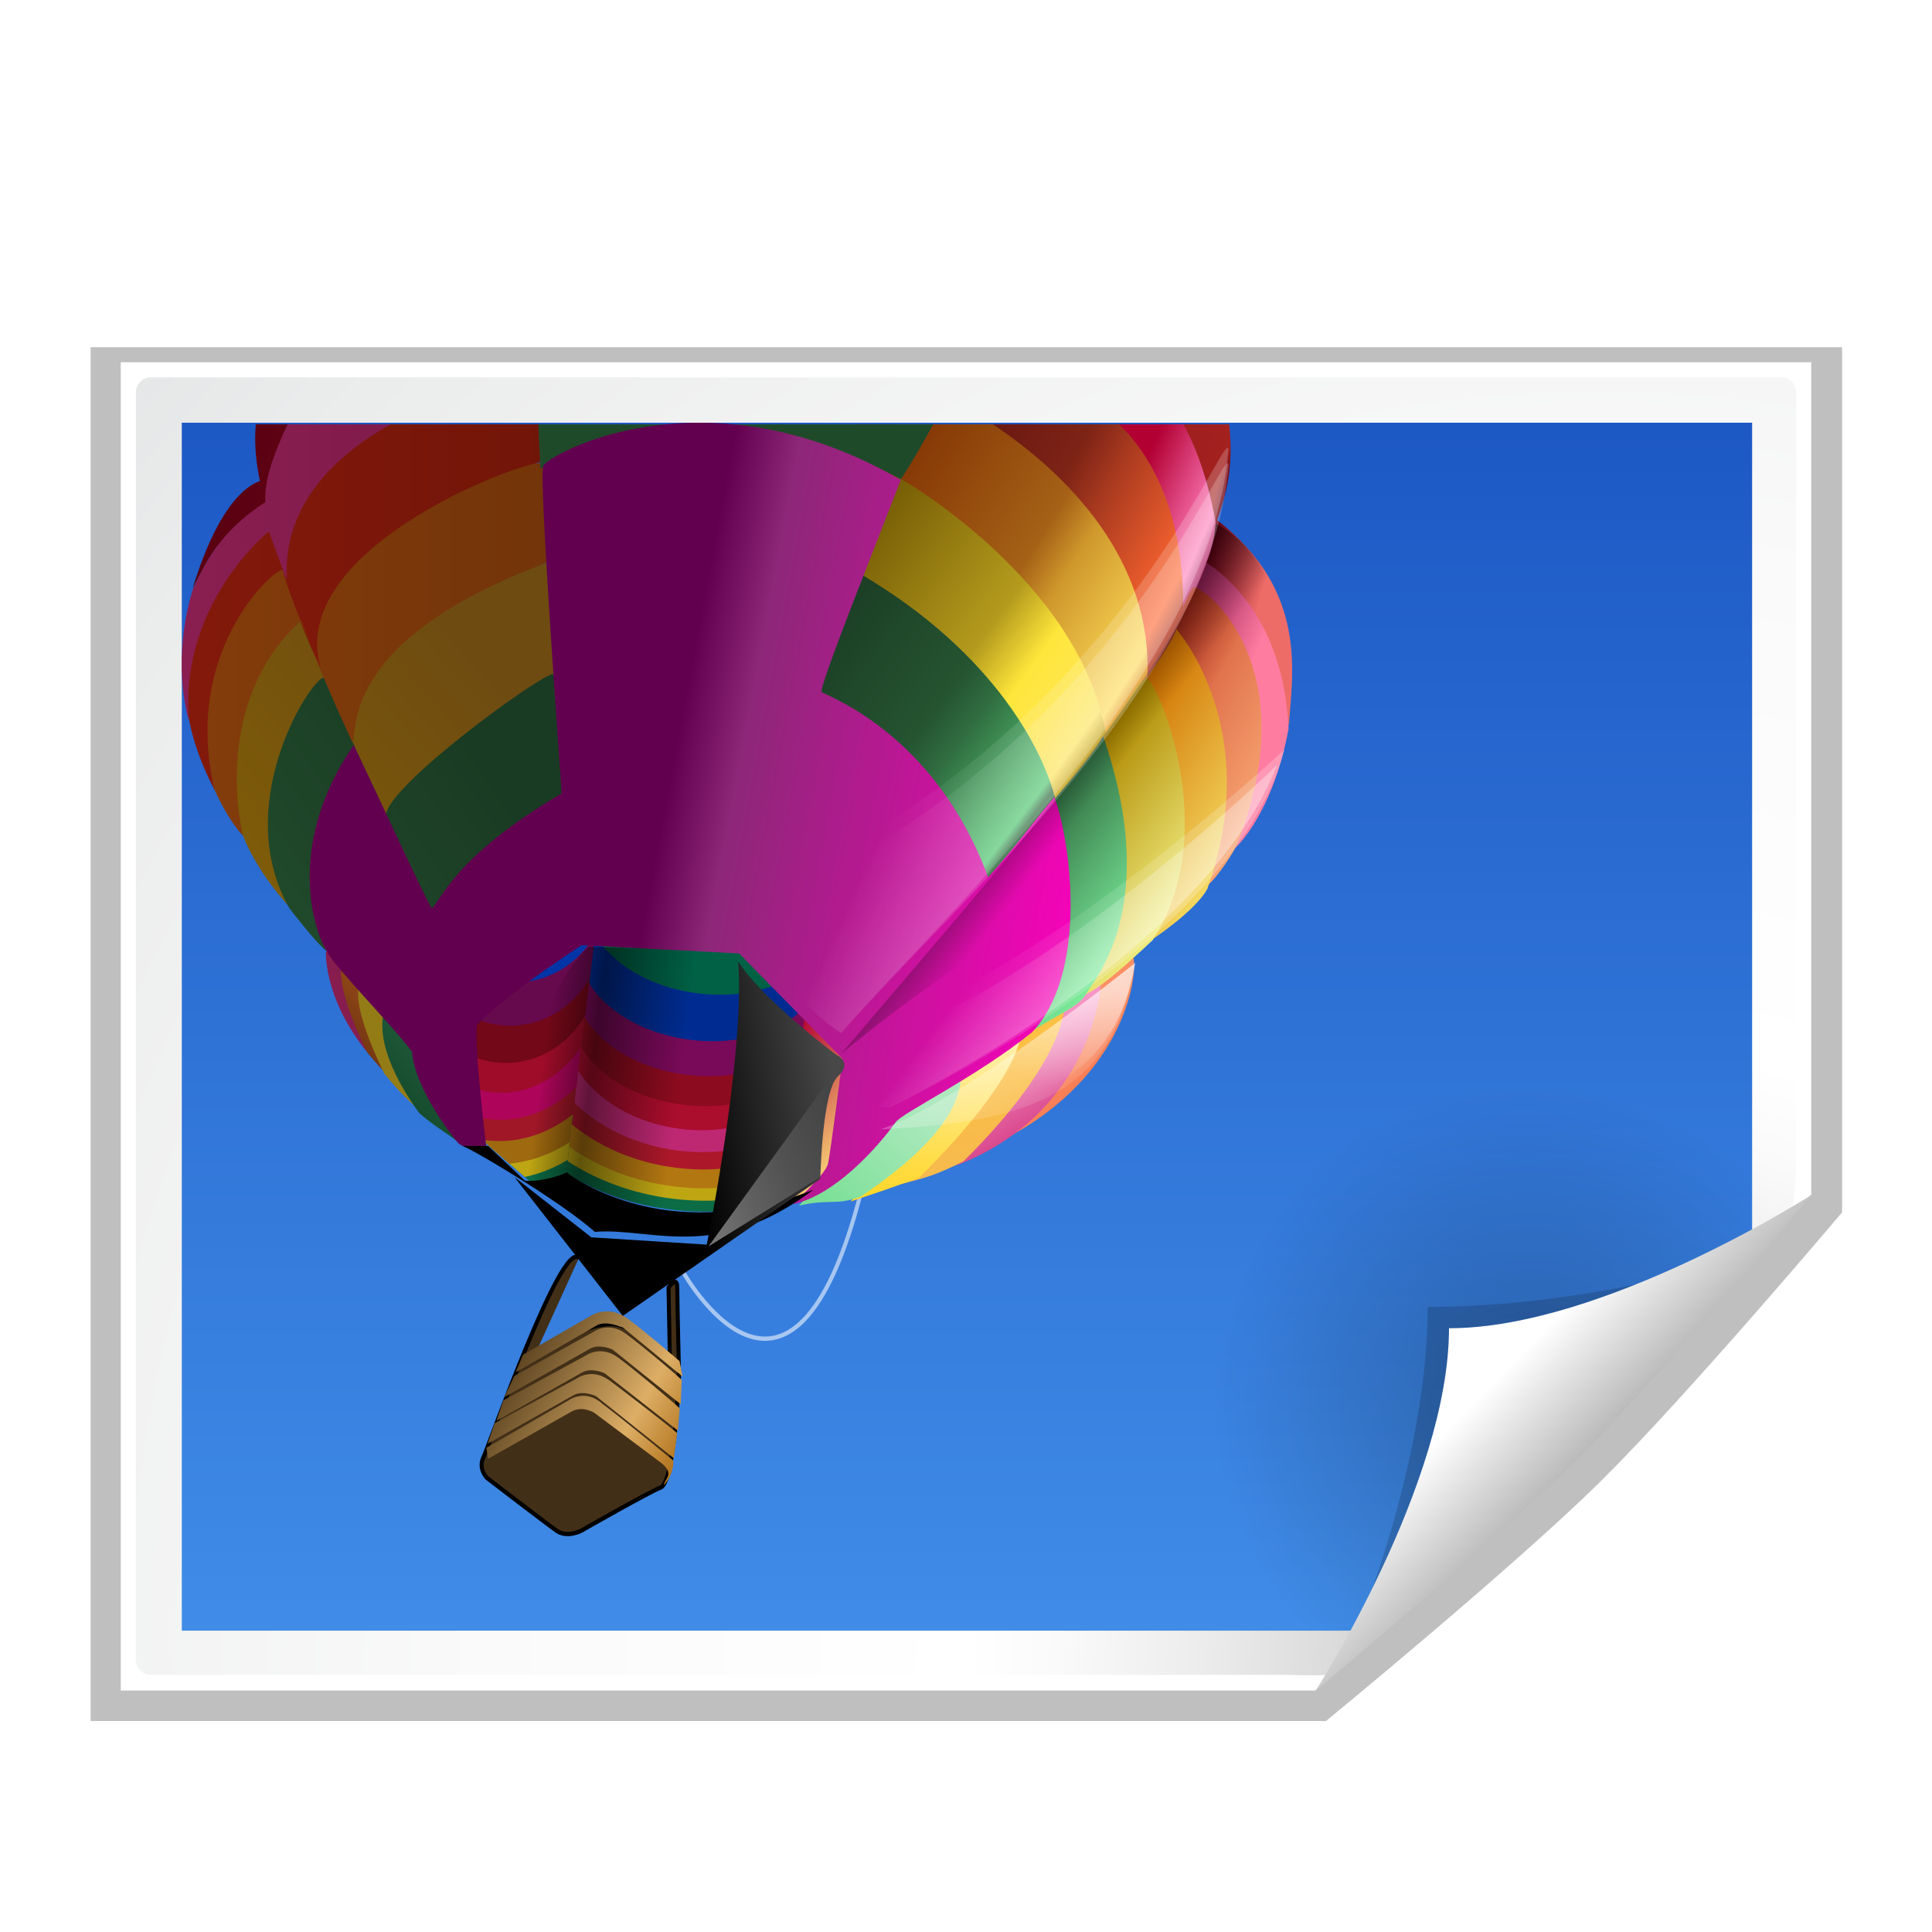 <?xml version="1.0" encoding="UTF-8" standalone="no"?>
<!-- Created with Inkscape (http://www.inkscape.org/) --><svg height="128" id="svg2606" inkscape:export-filename="/home/pinheiro/artwork/Oxygen/David/imagesharperflaped.png" inkscape:export-xdpi="90" inkscape:export-ydpi="90" inkscape:output_extension="org.inkscape.output.svgz.inkscape" inkscape:version="0.46" sodipodi:docbase="/home/pinheiro/pics/oxygen/scalable/mimetypes" sodipodi:docname="image-bmp.svgz" sodipodi:version="0.32" version="1.0" width="128" xmlns="http://www.w3.org/2000/svg" xmlns:cc="http://creativecommons.org/ns#" xmlns:dc="http://purl.org/dc/elements/1.1/" xmlns:inkscape="http://www.inkscape.org/namespaces/inkscape" xmlns:rdf="http://www.w3.org/1999/02/22-rdf-syntax-ns#" xmlns:sodipodi="http://sodipodi.sourceforge.net/DTD/sodipodi-0.dtd" xmlns:svg="http://www.w3.org/2000/svg" xmlns:xlink="http://www.w3.org/1999/xlink">
  <defs id="defs2608">
    <linearGradient gradientTransform="matrix(0.812,0,0,0.273,55.779,-173.643)" gradientUnits="userSpaceOnUse" id="linearGradient6204" inkscape:collect="always" x1="105.414" x2="274.533" xlink:href="#linearGradient4273" y1="673.699" y2="691.371"/>
    <linearGradient id="linearGradient31860" inkscape:collect="always">
      <stop id="stop31862" offset="0" style="stop-color:#000000;stop-opacity:1;"/>
      <stop id="stop31864" offset="1" style="stop-color:#000000;stop-opacity:0;"/>
    </linearGradient>
    <linearGradient id="linearGradient2797">
      <stop id="stop2799" offset="0" style="stop-color:#000000;stop-opacity:1;"/>
      <stop id="stop2801" offset="1" style="stop-color:#484848;stop-opacity:1;"/>
    </linearGradient>
    <linearGradient id="linearGradient4526">
      <stop id="stop4528" offset="0" style="stop-color:#ffffff;stop-opacity:0.699;"/>
      <stop id="stop4530" offset="1" style="stop-color:#ffffff;stop-opacity:0;"/>
    </linearGradient>
    <linearGradient id="linearGradient4255" inkscape:collect="always">
      <stop id="stop4257" offset="0" style="stop-color:#000000;stop-opacity:1;"/>
      <stop id="stop4259" offset="1" style="stop-color:#000000;stop-opacity:0;"/>
    </linearGradient>
    <linearGradient id="linearGradient4516">
      <stop id="stop4518" offset="0" style="stop-color:#62004f;stop-opacity:1;"/>
      <stop id="stop7294" offset="0.146" style="stop-color:#8d2778;stop-opacity:1;"/>
      <stop id="stop4520" offset="1" style="stop-color:#ff00bf;stop-opacity:1;"/>
    </linearGradient>
    <linearGradient id="linearGradient2373">
      <stop id="stop2375" offset="0" style="stop-color:#083e20;stop-opacity:1;"/>
      <stop id="stop2377" offset="1" style="stop-color:#245e3e;stop-opacity:1;"/>
    </linearGradient>
    <linearGradient id="linearGradient2367">
      <stop id="stop2369" offset="0" style="stop-color:#957d16;stop-opacity:1;"/>
      <stop id="stop2371" offset="1" style="stop-color:#927b16;stop-opacity:1;"/>
    </linearGradient>
    <linearGradient id="linearGradient2330">
      <stop id="stop2332" offset="0" style="stop-color:#54250d;stop-opacity:1;"/>
      <stop id="stop2344" offset="1" style="stop-color:#9f4f19;stop-opacity:1;"/>
    </linearGradient>
    <linearGradient id="linearGradient2307">
      <stop id="stop2309" offset="0" style="stop-color:#8a1e51;stop-opacity:1;"/>
      <stop id="stop2311" offset="1" style="stop-color:#7e1b4a;stop-opacity:1;"/>
    </linearGradient>
    <linearGradient id="linearGradient4498">
      <stop id="stop4500" offset="0" style="stop-color:#1a3b23;stop-opacity:1;"/>
      <stop id="stop4510" offset="0.34" style="stop-color:#255431;stop-opacity:1;"/>
      <stop id="stop4508" offset="0.42" style="stop-color:#306d40;stop-opacity:1;"/>
      <stop id="stop4506" offset="0.62" style="stop-color:#58c977;stop-opacity:1;"/>
      <stop id="stop4504" offset="0.64" style="stop-color:#2f6a3f;stop-opacity:1;"/>
      <stop id="stop4502" offset="1" style="stop-color:#86ffa7;stop-opacity:1;"/>
    </linearGradient>
    <linearGradient id="linearGradient4472">
      <stop id="stop4474" offset="0" style="stop-color:#6a5000;stop-opacity:1;"/>
      <stop id="stop4486" offset="0.365" style="stop-color:#b49b1d;stop-opacity:1;"/>
      <stop id="stop4484" offset="0.47" style="stop-color:#ffe63b;stop-opacity:1;"/>
      <stop id="stop4480" offset="0.62" style="stop-color:#fde55f;stop-opacity:1;"/>
      <stop id="stop4482" offset="0.66" style="stop-color:#af8800;stop-opacity:1;"/>
      <stop id="stop4476" offset="1" style="stop-color:#fcff96;stop-opacity:1;"/>
    </linearGradient>
    <linearGradient id="linearGradient4440">
      <stop id="stop4442" offset="0" style="stop-color:#7c2b00;stop-opacity:1;"/>
      <stop id="stop4458" offset="0.353" style="stop-color:#a56116;stop-opacity:1;"/>
      <stop id="stop4456" offset="0.425" style="stop-color:#cf982c;stop-opacity:1;"/>
      <stop id="stop4452" offset="0.61" style="stop-color:#ffdb59;stop-opacity:1;"/>
      <stop id="stop4448" offset="0.64" style="stop-color:#d07100;stop-opacity:1;"/>
      <stop id="stop4444" offset="1" style="stop-color:#fff77c;stop-opacity:1;"/>
    </linearGradient>
    <linearGradient id="linearGradient4402">
      <stop id="stop4404" offset="0" style="stop-color:#540d0d;stop-opacity:1;"/>
      <stop id="stop4462" offset="0.35" style="stop-color:#7e2316;stop-opacity:1;"/>
      <stop id="stop4460" offset="0.43" style="stop-color:#a93a1f;stop-opacity:1;"/>
      <stop id="stop4410" offset="0.62" style="stop-color:#ff6731;stop-opacity:1;"/>
      <stop id="stop4412" offset="0.66" style="stop-color:#9f2819;stop-opacity:1;"/>
      <stop id="stop4436" offset="0.77" style="stop-color:#e1734d;stop-opacity:1;"/>
      <stop id="stop4406" offset="1" style="stop-color:#ffb47c;stop-opacity:1;"/>
    </linearGradient>
    <linearGradient id="linearGradient4352">
      <stop id="stop4354" offset="0" style="stop-color:#833c0b;stop-opacity:1;"/>
      <stop id="stop4356" offset="1" style="stop-color:#723409;stop-opacity:1;"/>
    </linearGradient>
    <linearGradient id="linearGradient4392">
      <stop id="stop4394" offset="0" style="stop-color:#214b2c;stop-opacity:1;"/>
      <stop id="stop4396" offset="1" style="stop-color:#1a3b23;stop-opacity:1;"/>
    </linearGradient>
    <linearGradient id="linearGradient4360">
      <stop id="stop4362" offset="0" style="stop-color:#83190b;stop-opacity:1;"/>
      <stop id="stop4364" offset="1" style="stop-color:#721509;stop-opacity:1;"/>
    </linearGradient>
    <linearGradient id="linearGradient4382">
      <stop id="stop4384" offset="0" style="stop-color:#7e5c08;stop-opacity:1;"/>
      <stop id="stop4386" offset="1" style="stop-color:#6e4b11;stop-opacity:1;"/>
    </linearGradient>
    <linearGradient id="linearGradient4321">
      <stop id="stop4323" offset="0" style="stop-color:#b20033;stop-opacity:1;"/>
      <stop id="stop4337" offset="0.46" style="stop-color:#ff7cba;stop-opacity:1;"/>
      <stop id="stop4339" offset="0.55" style="stop-color:#9c225b;stop-opacity:1;"/>
      <stop id="stop4325" offset="1" style="stop-color:#ff7ca1;stop-opacity:1;"/>
    </linearGradient>
    <linearGradient id="linearGradient4368">
      <stop id="stop4370" offset="0" style="stop-color:#8a1e51;stop-opacity:1;"/>
      <stop id="stop4372" offset="1" style="stop-color:#7e1b4a;stop-opacity:1;"/>
    </linearGradient>
    <linearGradient id="linearGradient4273">
      <stop id="stop4275" offset="0" style="stop-color:#590012;stop-opacity:1;"/>
      <stop id="stop4466" offset="0.93" style="stop-color:#a3211f;stop-opacity:1;"/>
      <stop id="stop4468" offset="0.94" style="stop-color:#650014;stop-opacity:1;"/>
      <stop id="stop4277" offset="1" style="stop-color:#ee6c68;stop-opacity:1;"/>
    </linearGradient>
    <linearGradient id="linearGradient2441">
      <stop id="stop2443" offset="0" style="stop-color:#b0e9c0;stop-opacity:1;"/>
      <stop id="stop2445" offset="1" style="stop-color:#75df92;stop-opacity:1;"/>
    </linearGradient>
    <linearGradient id="linearGradient2447">
      <stop id="stop2449" offset="0" style="stop-color:#ffd625;stop-opacity:1;"/>
      <stop id="stop2451" offset="1" style="stop-color:#fff0ab;stop-opacity:1;"/>
    </linearGradient>
    <linearGradient id="linearGradient2453">
      <stop id="stop2455" offset="0" style="stop-color:#f6b94e;stop-opacity:1;"/>
      <stop id="stop2457" offset="1" style="stop-color:#ffc340;stop-opacity:1;"/>
    </linearGradient>
    <linearGradient id="linearGradient2463">
      <stop id="stop2465" offset="0" style="stop-color:#fda5cf;stop-opacity:1;"/>
      <stop id="stop2467" offset="1" style="stop-color:#ce2c79;stop-opacity:1;"/>
    </linearGradient>
    <linearGradient id="linearGradient2469">
      <stop id="stop2471" offset="0" style="stop-color:#f6754e;stop-opacity:1;"/>
      <stop id="stop2473" offset="1" style="stop-color:#ffa879;stop-opacity:1;"/>
    </linearGradient>
    <linearGradient id="linearGradient2785">
      <stop id="stop2787" offset="0" style="stop-color:#000000;stop-opacity:0;"/>
      <stop id="stop2793" offset="0.36" style="stop-color:#000000;stop-opacity:0.498;"/>
      <stop id="stop2789" offset="1" style="stop-color:#000000;stop-opacity:0;"/>
    </linearGradient>
    <linearGradient id="linearGradient2713">
      <stop id="stop2715" offset="0" style="stop-color:#b20033;stop-opacity:1;"/>
      <stop id="stop2721" offset="1" style="stop-color:#ffe77c;stop-opacity:1;"/>
    </linearGradient>
    <linearGradient id="linearGradient2823">
      <stop id="stop2825" offset="0" style="stop-color:#4d3719;stop-opacity:1;"/>
      <stop id="stop2866" offset="0.7" style="stop-color:#ddae66;stop-opacity:1;"/>
      <stop id="stop2827" offset="1" style="stop-color:#b2731c;stop-opacity:1;"/>
    </linearGradient>
    <linearGradient id="linearGradient3185">
      <stop id="stop3187" offset="0" style="stop-color:#50a3f7;stop-opacity:1;"/>
      <stop id="stop3189" offset="1" style="stop-color:#002ea8;stop-opacity:1;"/>
    </linearGradient>
    <linearGradient id="linearGradient10207">
      <stop id="stop10209" offset="0" style="stop-color:#a2a2a2;stop-opacity:1;"/>
      <stop id="stop10211" offset="1" style="stop-color:#ffffff;stop-opacity:1;"/>
    </linearGradient>
    <radialGradient cx="102" cy="112.305" gradientUnits="userSpaceOnUse" id="XMLID_8_" r="139.559">
      <stop id="stop41" offset="0" style="stop-color:#b7b8b9;stop-opacity:1;"/>
      <stop id="stop47" offset="0.189" style="stop-color:#ECECEC"/>
      <stop id="stop49" offset="0.257" style="stop-color:#FAFAFA"/>
      <stop id="stop51" offset="0.301" style="stop-color:#FFFFFF"/>
      <stop id="stop53" offset="0.531" style="stop-color:#FAFAFA"/>
      <stop id="stop55" offset="0.845" style="stop-color:#EBECEC"/>
      <stop id="stop57" offset="1" style="stop-color:#E1E2E3"/>
    </radialGradient>
    <filter height="1.384" id="filter6697" inkscape:collect="always" width="1.384" x="-0.192" y="-0.192">
      <feGaussianBlur id="feGaussianBlur6699" inkscape:collect="always" stdDeviation="1.945"/>
    </filter>
    <clipPath clipPathUnits="userSpaceOnUse" id="clipPath7084">
      <path d="M 72,88 L 40,120 L 32,120 L 32,80 L 72,80 L 72,88 z" id="path7086" style="fill:#000000;fill-opacity:1;fill-rule:evenodd;stroke:none;stroke-width:1px;stroke-linecap:butt;stroke-linejoin:miter;stroke-opacity:1"/>
    </clipPath>
    <radialGradient cx="114" cy="95.029" fx="114" fy="95.029" gradientTransform="matrix(1,0,0,1,-8,16.003)" gradientUnits="userSpaceOnUse" id="radialGradient9437" inkscape:collect="always" r="139.559" xlink:href="#XMLID_8_"/>
    <linearGradient gradientUnits="userSpaceOnUse" id="linearGradient10213" inkscape:collect="always" x1="98.617" x2="91.229" xlink:href="#linearGradient10207" y1="106.414" y2="99.255"/>
    <filter id="filter2770" inkscape:collect="always">
      <feGaussianBlur id="feGaussianBlur2772" inkscape:collect="always" stdDeviation="2.079"/>
    </filter>
    <linearGradient gradientTransform="matrix(1.346,0,0,2.123,538.334,-11.052)" gradientUnits="userSpaceOnUse" id="linearGradient4882" inkscape:collect="always" x1="-263.142" x2="-263.142" xlink:href="#linearGradient3185" y1="72.387" y2="-21.19"/>
    <linearGradient gradientTransform="scale(1.122,0.892)" gradientUnits="userSpaceOnUse" id="linearGradient4886" inkscape:collect="always" x1="229.561" x2="276.193" xlink:href="#linearGradient2823" y1="692.338" y2="715.247"/>
    <linearGradient gradientTransform="scale(1.122,0.892)" gradientUnits="userSpaceOnUse" id="linearGradient4888" inkscape:collect="always" x1="229.561" x2="276.193" xlink:href="#linearGradient2823" y1="692.338" y2="715.247"/>
    <linearGradient gradientTransform="scale(1.122,0.892)" gradientUnits="userSpaceOnUse" id="linearGradient4890" inkscape:collect="always" x1="229.561" x2="276.193" xlink:href="#linearGradient2823" y1="692.338" y2="715.247"/>
    <linearGradient gradientTransform="scale(1.122,0.892)" gradientUnits="userSpaceOnUse" id="linearGradient4892" inkscape:collect="always" x1="229.561" x2="276.193" xlink:href="#linearGradient2823" y1="692.338" y2="715.247"/>
    <linearGradient gradientTransform="scale(1.122,0.892)" gradientUnits="userSpaceOnUse" id="linearGradient4894" inkscape:collect="always" x1="229.561" x2="276.193" xlink:href="#linearGradient2823" y1="692.338" y2="715.247"/>
    <linearGradient gradientTransform="scale(0.626,1.598)" gradientUnits="userSpaceOnUse" id="linearGradient4896" inkscape:collect="always" x1="542.852" x2="554.732" xlink:href="#linearGradient2713" y1="330.59" y2="359.371"/>
    <linearGradient gradientTransform="matrix(0.454,0,0,0.489,57.577,-173.424)" gradientUnits="userSpaceOnUse" id="linearGradient4898" inkscape:collect="always" x1="277.573" x2="316.569" xlink:href="#linearGradient2785" y1="521.611" y2="527.435"/>
    <linearGradient gradientTransform="matrix(0.853,0,0,1.173,-12.281,22.44)" gradientUnits="userSpaceOnUse" id="linearGradient4900" inkscape:collect="always" x1="257.995" x2="274.716" xlink:href="#linearGradient2469" y1="431.381" y2="420.003"/>
    <linearGradient gradientTransform="scale(0.853,1.173)" gradientUnits="userSpaceOnUse" id="linearGradient4902" inkscape:collect="always" x1="258.13" x2="247.025" xlink:href="#linearGradient2463" y1="442.669" y2="456.033"/>
    <linearGradient gradientTransform="scale(0.853,1.173)" gradientUnits="userSpaceOnUse" id="linearGradient4904" inkscape:collect="always" x1="262.957" x2="271.316" xlink:href="#linearGradient2453" y1="463.824" y2="446.717"/>
    <linearGradient gradientTransform="scale(0.853,1.173)" gradientUnits="userSpaceOnUse" id="linearGradient4906" inkscape:collect="always" x1="269.879" x2="274.636" xlink:href="#linearGradient2447" y1="468.316" y2="450.72"/>
    <linearGradient gradientTransform="scale(0.853,1.173)" gradientUnits="userSpaceOnUse" id="linearGradient4908" inkscape:collect="always" x1="273.209" x2="276.428" xlink:href="#linearGradient2441" y1="455.331" y2="474.11"/>
    <linearGradient gradientTransform="matrix(0.441,0,0,0.503,55.779,-173.643)" gradientUnits="userSpaceOnUse" id="linearGradient4912" inkscape:collect="always" x1="185.727" x2="266.983" xlink:href="#linearGradient4368" y1="378.454" y2="378.454"/>
    <linearGradient gradientTransform="matrix(0.311,0,0,0.714,55.779,-173.643)" gradientUnits="userSpaceOnUse" id="linearGradient4914" inkscape:collect="always" x1="683.1" x2="720.634" xlink:href="#linearGradient4321" y1="231.876" y2="271.915"/>
    <linearGradient gradientTransform="matrix(0.485,0,0,0.458,55.827,-173.616)" gradientUnits="userSpaceOnUse" id="linearGradient4916" inkscape:collect="always" x1="185.365" x2="246.535" xlink:href="#linearGradient4382" y1="498.744" y2="442.276"/>
    <linearGradient gradientTransform="matrix(0.466,0,0,0.476,55.779,-173.643)" gradientUnits="userSpaceOnUse" id="linearGradient4918" inkscape:collect="always" x1="177.64" x2="275.485" xlink:href="#linearGradient4360" y1="411.452" y2="411.452"/>
    <linearGradient gradientTransform="matrix(0.534,0,0,0.415,55.827,-173.616)" gradientUnits="userSpaceOnUse" id="linearGradient4920" inkscape:collect="always" x1="170.544" x2="233.747" xlink:href="#linearGradient4392" y1="569.892" y2="533.101"/>
    <linearGradient gradientTransform="matrix(0.477,0,0,0.466,55.779,-173.643)" gradientUnits="userSpaceOnUse" id="linearGradient4922" inkscape:collect="always" x1="178.402" x2="274.363" xlink:href="#linearGradient4352" y1="433.927" y2="433.927"/>
    <linearGradient gradientTransform="matrix(0.4,0,0,0.554,55.741,-173.714)" gradientUnits="userSpaceOnUse" id="linearGradient4924" inkscape:collect="always" x1="438.624" x2="560.685" xlink:href="#linearGradient4402" y1="302.29" y2="400.819"/>
    <linearGradient gradientTransform="matrix(0.396,0,0,0.561,55.961,-173.47)" gradientUnits="userSpaceOnUse" id="linearGradient4926" inkscape:collect="always" x1="426.255" x2="542.826" xlink:href="#linearGradient4440" y1="315.437" y2="426.811"/>
    <linearGradient gradientTransform="matrix(0.41,0,0,0.541,55.779,-173.643)" gradientUnits="userSpaceOnUse" id="linearGradient4928" inkscape:collect="always" x1="407.202" x2="509.365" xlink:href="#linearGradient4472" y1="340.132" y2="443.406"/>
    <linearGradient gradientTransform="matrix(0.402,0,0,0.552,55.779,-173.643)" gradientUnits="userSpaceOnUse" id="linearGradient4930" inkscape:collect="always" x1="410.687" x2="496.011" xlink:href="#linearGradient4498" y1="351.945" y2="446.425"/>
    <linearGradient gradientTransform="scale(0.853,1.173)" gradientUnits="userSpaceOnUse" id="linearGradient4932" inkscape:collect="always" x1="249.71" x2="285.551" xlink:href="#linearGradient2307" y1="470.676" y2="455.346"/>
    <linearGradient gradientTransform="matrix(0.853,0,0,1.173,-4.611,-5.495)" gradientUnits="userSpaceOnUse" id="linearGradient4934" inkscape:collect="always" x1="249.71" x2="268.705" xlink:href="#linearGradient2330" y1="470.676" y2="444.599"/>
    <linearGradient gradientTransform="scale(0.853,1.173)" gradientUnits="userSpaceOnUse" id="linearGradient4936" inkscape:collect="always" x1="249.71" x2="268.705" xlink:href="#linearGradient2367" y1="470.676" y2="444.599"/>
    <linearGradient gradientTransform="matrix(0.853,0,0,1.173,-0.505,0.253)" gradientUnits="userSpaceOnUse" id="linearGradient4938" inkscape:collect="always" x1="249.71" x2="268.705" xlink:href="#linearGradient2373" y1="470.676" y2="444.599"/>
    <linearGradient gradientTransform="matrix(0.48,0,0,0.462,55.779,-173.643)" gradientUnits="userSpaceOnUse" id="linearGradient4940" inkscape:collect="always" x1="299.428" x2="419.731" xlink:href="#linearGradient4516" y1="480.611" y2="503.821"/>
    <linearGradient gradientTransform="matrix(0.448,0,0,0.496,55.779,-173.643)" gradientUnits="userSpaceOnUse" id="linearGradient4942" inkscape:collect="always" x1="390.908" x2="419.73" xlink:href="#linearGradient4255" y1="442.951" y2="470.119"/>
    <linearGradient gradientTransform="matrix(0.545,0,0,0.407,55.779,-173.643)" gradientUnits="userSpaceOnUse" id="linearGradient4944" inkscape:collect="always" x1="388.855" x2="355.657" xlink:href="#linearGradient4526" y1="581.208" y2="561.592"/>
    <linearGradient gradientTransform="matrix(0.545,0,0,0.407,55.779,-173.643)" gradientUnits="userSpaceOnUse" id="linearGradient4946" inkscape:collect="always" x1="391.996" x2="343.765" xlink:href="#linearGradient4526" y1="490.368" y2="472.658"/>
    <linearGradient gradientTransform="matrix(0.617,0,0,0.36,55.779,-173.643)" gradientUnits="userSpaceOnUse" id="linearGradient4948" inkscape:collect="always" x1="306.288" x2="333.499" xlink:href="#linearGradient4526" y1="672.462" y2="707.75"/>
    <linearGradient gradientTransform="matrix(0.47,0,0,0.472,55.779,-173.643)" gradientUnits="userSpaceOnUse" id="linearGradient4950" inkscape:collect="always" x1="313.857" x2="355.786" xlink:href="#linearGradient2797" y1="561.112" y2="553.297"/>
    <linearGradient gradientTransform="matrix(0.415,0,0,0.535,55.779,-173.643)" gradientUnits="userSpaceOnUse" id="linearGradient4952" inkscape:collect="always" x1="336.976" x2="402.901" xlink:href="#linearGradient4526" y1="514.064" y2="491.134"/>
    <linearGradient gradientTransform="matrix(0.545,0,0,0.407,55.779,-173.643)" gradientUnits="userSpaceOnUse" id="linearGradient4954" inkscape:collect="always" x1="391.996" x2="343.765" xlink:href="#linearGradient4526" y1="490.368" y2="472.658"/>
    <linearGradient gradientTransform="matrix(0.545,0,0,0.407,55.779,-173.643)" gradientUnits="userSpaceOnUse" id="linearGradient4956" inkscape:collect="always" x1="388.855" x2="355.657" xlink:href="#linearGradient4526" y1="581.208" y2="561.592"/>
    <linearGradient gradientTransform="matrix(0.617,0,0,0.36,55.779,-173.643)" gradientUnits="userSpaceOnUse" id="linearGradient4958" inkscape:collect="always" x1="322.535" x2="305.546" xlink:href="#linearGradient4526" y1="671.365" y2="703.106"/>
    <linearGradient id="linearGradient6001" inkscape:collect="always">
      <stop id="stop6003" offset="0" style="stop-color:#000000;stop-opacity:1;"/>
      <stop id="stop6005" offset="1" style="stop-color:#000000;stop-opacity:0;"/>
    </linearGradient>
    <radialGradient cx="101.5" cy="92.997" fx="101.5" fy="92.997" gradientTransform="matrix(0.725,0.689,-0.674,0.709,90.662,-42.653)" gradientUnits="userSpaceOnUse" id="radialGradient31866" inkscape:collect="always" r="21.5" xlink:href="#linearGradient31860"/>
    <linearGradient gradientTransform="matrix(0.41,0,0,0.433,-28.253,27.952)" gradientUnits="userSpaceOnUse" id="linearGradient8360" inkscape:collect="always" x1="121.406" x2="177.181" xlink:href="#linearGradient6001" y1="177.056" y2="177.056"/>
  </defs>
  <sodipodi:namedview bordercolor="#666666" borderopacity="1.0" height="128px" id="base" inkscape:current-layer="layer1" inkscape:cx="-64.794386" inkscape:cy="30.901178" inkscape:document-units="px" inkscape:grid-points="true" inkscape:guide-bbox="true" inkscape:pageopacity="0.0" inkscape:pageshadow="2" inkscape:window-height="692" inkscape:window-width="1016" inkscape:window-x="351" inkscape:window-y="46" inkscape:zoom="2" pagecolor="#ffffff" showborder="true" showgrid="true" showguides="true" width="128px">
    <sodipodi:guide id="guide5004" orientation="horizontal" position="40.875"/>
    <inkscape:grid color="#0000ff" empcolor="#0000ff" empopacity="0.4" empspacing="2" id="GridFromPre046Settings" opacity="0.2" originx="0px" originy="0px" spacingx="4px" spacingy="4px" type="xygrid"/>
  </sodipodi:namedview>
  <g id="layer1" inkscape:groupmode="layer" inkscape:label="Livello 1">
    <path d="M 16,8 L 16,96.626 C 16,96.626 94.516,96.626 94.516,96.626 L 94.547,96.626 C 94.548,96.626 106.454,86.72 111.954,81.22 C 117.454,75.72 127.36,63.814 127.36,63.814 L 127.36,63.782 L 127.36,8 L 16,8 z " id="path7865" sodipodi:nodetypes="csccscccc" style="opacity:0.5;fill:#000000;fill-opacity:1;filter:url(#filter2770)" transform="matrix(1.042,0,0,1.027,-10.667,14.786)"/>
    <path d="M 8,24 L 8,112 C 8,112 87.146,112 87.146,112 L 120,79.146 L 120,24 L 8,24 z " id="path34" sodipodi:nodetypes="cccccc" style="fill:#ffffff;fill-opacity:1"/>
    <path d="M 10,25 C 9.449,25 9,25.449 9,26 L 9,109.964 C 9,110.515 9.449,110.963 10,110.963 L 85.172,110.963 C 85.435,110.963 87.935,111.081 88.121,110.894 L 118.707,80.094 C 118.894,79.907 119,77.409 119,77.147 L 119,26 C 119,25.449 118.552,25 118,25 L 10,25 z " id="path59" sodipodi:nodetypes="ccccccccccc" style="fill:url(#radialGradient9437);fill-opacity:1"/>
    <g id="g4805" transform="matrix(0.917,0,0,0.917,-112.667,13.333)">
      <path d="M 136,16 L 249.455,16 L 249.455,76.225 L 220.961,103.273 L 136,103.273 L 136,16 z" id="rect3183" sodipodi:nodetypes="cccccc" style="fill:url(#linearGradient4882);fill-opacity:1;fill-rule:nonzero;stroke:none;stroke-width:3.2;stroke-linecap:round;stroke-linejoin:round;stroke-miterlimit:4;stroke-dashoffset:4;stroke-opacity:1"/>
      <g id="g4460" transform="matrix(0.562,0,0,0.602,58.601,15.161)">
        <path d="M 187.223,104.206 C 187.223,104.206 187.223,102.233 187.223,104.206 z " id="path4462" style="fill:none;fill-opacity:0.75;fill-rule:evenodd;stroke:#000000;stroke-width:0.514px;stroke-linecap:butt;stroke-linejoin:miter;stroke-opacity:1"/>
        <path d="M 183.201,113.075 C 193.372,108.103 193.631,108.528 200.464,113.693 L 200.295,105.215 C 200.351,105.105 201.418,103.68 201.418,105.215 C 201.418,106.75 201.643,115.74 201.643,115.74 C 201.643,115.74 201.138,128.184 199.34,129.171 C 197.992,129.61 189.061,134.379 189.061,134.379 C 189.061,134.379 187.263,135.256 185.915,134.379 C 184.567,133.502 176.927,128.02 176.927,128.02 C 176.927,128.02 175.804,126.923 176.478,125.608 C 177.152,124.292 186.544,99.323 188.768,101.648" id="path4464" sodipodi:nodetypes="ccccccccccz" style="fill:#422f17;fill-opacity:1;fill-rule:evenodd;stroke:#000000;stroke-width:0.514px;stroke-linecap:butt;stroke-linejoin:miter;stroke-opacity:1"/>
        <g id="g4466" style="fill:url(#linearGradient8360);fill-opacity:1" transform="matrix(0.477,0,0,0.465,56.045,-173.95)">
          <path d="M 263.195,617.631 L 282.045,607.264 C 282.045,607.264 286.522,604.908 291.234,608.206 C 295.947,611.505 305.372,619.281 305.372,619.281 L 306.197,623.286 L 290.085,610.591 C 289.085,610.425 286.384,608.942 283.459,609.856 C 280.867,611.27 261.2,622.177 261.2,622.177 L 263.195,617.631 z " id="path4468" sodipodi:nodetypes="ccccccccc" style="fill:url(#linearGradient4886);fill-rule:evenodd;stroke:none;stroke-width:1px;stroke-linecap:butt;stroke-linejoin:miter;stroke-opacity:1"/>
          <path d="M 260.85,623.114 L 282.165,611.735 C 282.165,611.735 286.171,608.908 290.884,612.206 C 295.596,615.505 306.906,624.695 305.964,624.223 L 305.7,630.436 L 287.349,616.327 C 287.349,616.327 283.815,614.678 281.223,616.091 C 278.631,617.505 258.132,628.58 258.132,628.58 L 260.85,623.114 z " id="path4471" sodipodi:nodetypes="ccccccccc" style="fill:url(#linearGradient4888);fill-rule:evenodd;stroke:none;stroke-width:1px;stroke-linecap:butt;stroke-linejoin:miter;stroke-opacity:1"/>
          <path d="M 257.896,629.407 L 280.045,617.861 C 280.045,617.861 284.05,615.034 288.763,618.333 C 293.476,621.631 306.358,631.999 305.415,631.528 L 304.924,637.22 L 285.229,622.453 C 285.229,622.453 281.694,620.804 279.102,622.218 C 276.51,623.631 256.011,634.706 256.011,634.706 L 257.896,629.407 z " id="path4473" sodipodi:nodetypes="ccccccccc" style="fill:url(#linearGradient4890);fill-rule:evenodd;stroke:none;stroke-width:1px;stroke-linecap:butt;stroke-linejoin:miter;stroke-opacity:1"/>
          <path d="M 255.54,635.298 L 277.689,623.752 C 277.689,623.752 281.694,620.925 286.407,624.223 C 291.119,627.522 305.679,638.381 304.737,637.91 L 303.843,644.367 L 282.872,628.344 C 282.872,628.344 279.338,626.695 276.746,628.108 C 274.154,629.522 253.655,640.597 253.655,640.597 L 255.54,635.298 z " id="path4475" sodipodi:nodetypes="ccccccccc" style="fill:url(#linearGradient4892);fill-rule:evenodd;stroke:none;stroke-width:1px;stroke-linecap:butt;stroke-linejoin:miter;stroke-opacity:1"/>
          <path d="M 253.298,641.665 L 275.447,629.413 C 275.447,629.413 279.924,626.223 284.637,630.355 C 289.349,633.654 303.722,644.964 303.722,644.964 C 303.801,647.32 302.701,649.794 301.131,651.326 C 301.445,649.52 304.115,648.42 300.424,645.553 L 282.32,632.574 C 281.321,632.074 278.786,630.924 276.194,632.338 C 273.602,633.752 253.77,644.493 253.77,644.493 L 253.298,641.665 z " id="path4477" sodipodi:nodetypes="cccccccccc" style="fill:url(#linearGradient4894);fill-rule:evenodd;stroke:none;stroke-width:1px;stroke-linecap:butt;stroke-linejoin:miter;stroke-opacity:1"/>
        </g>
        <path d="M 202.055,103.144 C 202.055,103.144 216.036,126.867 225.092,93.531" id="path4479" sodipodi:nodetypes="cc" style="fill:none;fill-opacity:0.75;fill-rule:evenodd;stroke:#ffffff;stroke-width:0.514px;stroke-linecap:butt;stroke-linejoin:miter;stroke-opacity:0.559"/>
        <g id="g4481" transform="matrix(0.477,0,0,0.465,55.779,-173.643)">
          <path d="M 338.224,521.2 C 338.224,521.2 377.212,565.186 333.226,578.181 C 329.894,579.181 338.224,521.2 338.224,521.2 z " id="path4483" sodipodi:nodetypes="ccc" style="fill:url(#linearGradient4896);fill-opacity:1;fill-rule:evenodd;stroke:none;stroke-width:1px;stroke-linecap:butt;stroke-linejoin:miter;stroke-opacity:1"/>
          <path d="M 275.075,560.946 L 275.217,570 C 283.278,574.86 293.104,578.296 303.966,579.553 C 314.82,580.808 325.184,579.701 334.137,576.815 L 333.995,567.76 C 325.937,562.907 284.032,558.054 275.075,560.946 z " id="path4485" sodipodi:nodetypes="cccccc" style="fill:#0b6c46;fill-opacity:1;fill-rule:evenodd;stroke:none;stroke-opacity:1"/>
          <path d="M 275.68,559.474 L 275.576,566.898 C 283.507,571.92 293.37,575.469 304.292,576.732 C 315.2,577.993 325.633,576.802 334.493,573.732 L 334.602,566.269 C 326.676,561.257 284.549,556.395 275.68,559.474 z " id="path4487" sodipodi:nodetypes="cccccc" style="fill:#bea613;fill-opacity:1;fill-rule:evenodd;stroke:none;stroke-opacity:1"/>
          <path d="M 276.883,547.603 L 276.005,563.19 C 283.777,568.48 293.585,572.288 304.658,573.569 C 315.724,574.848 326.153,573.375 334.924,570.005 L 335.803,554.417 C 328.033,549.134 285.658,544.227 276.883,547.603 z " id="path4489" sodipodi:nodetypes="cccccc" style="fill:#b37711;fill-opacity:1;fill-rule:evenodd;stroke:none;stroke-opacity:1"/>
          <path d="M 277.508,547.181 L 276.678,557.368 C 284.005,563.194 293.886,567.443 305.215,568.753 C 316.542,570.063 327.135,568.18 335.598,564.182 L 336.427,553.996 C 329.101,548.171 285.971,543.181 277.508,547.181 z " id="path4491" sodipodi:nodetypes="cccccc" style="fill:#ac182a;fill-opacity:1;fill-rule:evenodd;stroke:none;stroke-opacity:1"/>
          <path d="M 278.815,540.62 L 277.335,551.686 C 284.055,558.161 294.049,562.95 305.73,564.301 C 317.388,565.649 328.234,563.292 336.25,558.541 L 337.739,547.394 C 331.019,540.939 286.835,535.85 278.815,540.62 z " id="path4493" sodipodi:nodetypes="cccccc" style="fill:#be2873;fill-opacity:1;fill-rule:evenodd;stroke:none;stroke-opacity:1"/>
          <path d="M 279.472,530.468 L 278.309,543.264 C 283.439,551.134 293.77,557.262 306.376,558.72 C 318.97,560.177 330.434,556.579 337.227,550.099 L 338.394,537.263 C 333.26,529.403 286.262,523.977 279.472,530.468 z " id="path4495" sodipodi:nodetypes="cccccc" style="fill:#ab0d2d;fill-opacity:1;fill-rule:evenodd;stroke:none;stroke-opacity:1"/>
          <path d="M 280.989,520.095 L 279.055,536.817 C 283.249,544.624 293.926,550.971 307.096,552.494 C 320.241,554.015 332.093,550.292 337.97,543.672 L 339.913,526.869 C 335.702,519.082 286.854,513.451 280.989,520.095 z " id="path4497" sodipodi:nodetypes="cccccc" style="fill:#8d0b1e;fill-opacity:1;fill-rule:evenodd;stroke:none;stroke-opacity:1"/>
          <path d="M 281.884,512.358 L 279.95,529.081 C 284.144,536.888 294.82,543.234 307.99,544.758 C 321.136,546.278 332.988,542.555 338.865,535.935 L 340.808,519.132 C 336.597,511.346 287.749,505.714 281.884,512.358 z " id="path4499" sodipodi:nodetypes="cccccc" style="fill:#790a59;fill-opacity:1;fill-rule:evenodd;stroke:none;stroke-opacity:1"/>
          <path d="M 282.928,503.332 L 280.994,520.054 C 285.188,527.862 295.864,534.208 309.034,535.732 C 322.179,537.252 334.031,533.529 339.909,526.909 L 341.852,510.106 C 337.641,502.319 288.793,496.688 282.928,503.332 z " id="path4501" sodipodi:nodetypes="cccccc" style="fill:#002c91;fill-opacity:1;fill-rule:evenodd;stroke:none;stroke-opacity:1"/>
          <path d="M 248.406,547.75 L 253.906,562.531 L 267.344,573.688 C 270.116,572.875 272.818,571.856 275.375,570.469 L 277.188,555.125 C 273.532,551.652 260.03,548.67 248.406,547.75 z " id="path4503" style="fill:#0b6c46;fill-opacity:1;fill-rule:evenodd;stroke:none;stroke-opacity:1"/>
          <path d="M 247.062,544.125 L 253.906,562.531 L 264.219,571.094 C 268.308,570.263 272.21,568.758 275.844,566.656 L 277.438,551.75 C 273.684,547.988 259.044,544.84 247.062,544.125 z " id="path4505" style="fill:#bea613;fill-opacity:1;fill-rule:evenodd;stroke:none;stroke-opacity:1"/>
          <path d="M 247.5,545.312 L 253.906,562.531 L 260.094,567.656 C 265.918,567.121 271.471,565.182 276.438,562.031 L 277.25,553.156 C 273.649,549.244 259.392,546.051 247.5,545.312 z " id="path4507" style="fill:#9f690f;fill-opacity:1;fill-rule:evenodd;stroke:none;stroke-opacity:1"/>
          <path d="M 242.344,533.094 C 238.155,533.301 234.785,534.027 233.062,535.344 L 232.812,537.594 L 243.25,533.875 L 253.562,561.594 C 262.234,562.676 270.537,560.012 277.344,554.812 L 278.75,541.531 C 274.732,536.34 254.91,532.472 242.344,533.094 z " id="path4509" style="fill:#a01728;fill-opacity:1;fill-rule:evenodd;stroke:none;stroke-opacity:1"/>
          <path d="M 233.9,527.519 L 232.527,541.564 C 237.367,549.313 244.882,554.853 253.942,556.08 C 262.985,557.304 271.634,553.98 278.222,547.803 L 279.608,533.658 C 274.766,525.934 240.494,521.319 233.9,527.519 z " id="path4511" sodipodi:nodetypes="cccccc" style="fill:#ae055a;fill-opacity:1;fill-rule:evenodd;stroke:none;stroke-opacity:1"/>
          <path d="M 235.322,518.439 L 233.841,531.118 C 237.344,540.65 245.035,547.833 254.813,549.157 C 264.581,550.48 273.795,545.599 279.539,537.332 L 281.026,524.603 C 277.519,515.083 241.064,510.159 235.322,518.439 z " id="path4513" sodipodi:nodetypes="cccccc" style="fill:#9e0c2a;fill-opacity:1;fill-rule:evenodd;stroke:none;stroke-opacity:1"/>
          <path d="M 237.453,502.377 L 234.846,523.121 C 237.621,532.611 245.568,540.051 255.783,541.435 C 265.979,542.815 275.505,537.765 280.541,529.359 L 283.161,508.516 C 280.371,499.051 242.481,493.943 237.453,502.377 z " id="path4515" sodipodi:nodetypes="cccccc" style="fill:#720818;fill-opacity:1;fill-rule:evenodd;stroke:none;stroke-opacity:1"/>
          <path d="M 238.66,492.781 L 236.052,513.524 C 238.827,523.015 246.774,530.455 256.99,531.838 C 267.186,533.219 276.711,528.168 281.747,519.762 L 284.367,498.919 C 281.578,489.454 243.688,484.346 238.66,492.781 z " id="path4517" sodipodi:nodetypes="cccccc" style="fill:#67094d;fill-opacity:1;fill-rule:evenodd;stroke:none;stroke-opacity:1"/>
          <path d="M 240.067,481.584 L 237.46,502.327 C 240.234,511.818 248.182,519.258 258.397,520.642 C 268.593,522.022 278.119,516.972 283.154,508.566 L 285.775,487.723 C 282.985,478.258 245.095,473.15 240.067,481.584 z " id="path4519" sodipodi:nodetypes="cccccc" style="fill:#0035a8;fill-opacity:1;fill-rule:evenodd;stroke:none;stroke-opacity:1"/>
          <path d="M 240.871,475.187 L 238.264,495.93 C 241.039,505.421 248.319,510.861 258.535,512.245 C 268.731,513.625 278.923,510.574 283.959,502.168 L 286.579,481.325 C 283.789,471.86 245.899,466.752 240.871,475.187 z " id="path4521" sodipodi:nodetypes="cccccc" style="fill:#00a867;fill-opacity:1;fill-rule:evenodd;stroke:none;stroke-opacity:1"/>
          <path d="M 284.928,491.332 L 282.994,508.054 C 287.188,515.862 297.864,522.208 311.034,523.732 C 324.179,525.252 336.031,521.529 341.909,514.909 L 343.852,498.106 C 339.641,490.319 290.793,484.688 284.928,491.332 z " id="path4523" sodipodi:nodetypes="cccccc" style="fill:#006145;fill-opacity:1;fill-rule:evenodd;stroke:none;stroke-opacity:1"/>
        </g>
        <path d="M 190.031,64.298 C 190.031,64.298 182.729,69.232 180.37,90.173 C 184.976,95.764 211.152,97.518 211.152,97.518 C 211.152,97.518 205.422,73.836 208.905,64.736" id="path4525" sodipodi:nodetypes="cccc" style="fill:url(#linearGradient4898);fill-opacity:1;fill-rule:evenodd;stroke:none;stroke-width:1px;stroke-linecap:butt;stroke-linejoin:miter;stroke-opacity:1"/>
        <g id="g4527" transform="matrix(-0.774,-0.401,-0.349,0.891,597.66,-302.259)">
          <path d="M 207.758,506.508 C 206.401,508.14 202.666,520.808 217.808,536.112 C 209.998,521.014 210.252,515.355 212.777,513.84 C 211.262,512.578 211.799,504.741 207.758,506.508 z " id="path4529" sodipodi:nodetypes="cccc" style="fill:url(#linearGradient4900);fill-opacity:1;fill-rule:evenodd;stroke:none;stroke-width:1px;stroke-linecap:butt;stroke-linejoin:miter;stroke-opacity:1"/>
          <path d="M 210.951,511.508 C 210.951,511.508 205.532,526.188 221.814,540.686 C 214.005,525.589 214.657,520.769 217.183,519.254 C 215.668,517.991 214.991,509.74 210.951,511.508 z " id="path4531" sodipodi:nodetypes="cccc" style="fill:url(#linearGradient4902);fill-opacity:1;fill-rule:evenodd;stroke:none;stroke-width:1px;stroke-linecap:butt;stroke-linejoin:miter;stroke-opacity:1"/>
          <path d="M 215.639,514.693 C 214.266,516.284 212.379,522.696 221.03,539.782 C 224.426,543.336 225.81,544.218 228.406,546.129 C 225.881,540.573 225.187,531.445 225.187,531.445 C 225.187,531.445 222.309,521.667 215.639,514.693 z " id="path4533" sodipodi:nodetypes="ccccc" style="fill:url(#linearGradient4904);fill-opacity:1;fill-rule:evenodd;stroke:none;stroke-width:1px;stroke-linecap:butt;stroke-linejoin:miter;stroke-opacity:1"/>
          <path d="M 220.25,520.188 C 218.877,521.779 217.693,527.32 226.344,544.406 C 226.73,544.626 227.16,545.21 234.576,551.271 C 232.051,545.715 229.798,536.94 229.798,536.94 C 229.798,536.94 226.92,527.162 220.25,520.188 z " id="path4535" sodipodi:nodetypes="ccccc" style="fill:url(#linearGradient4906);fill-opacity:1;fill-rule:evenodd;stroke:none;stroke-width:1px;stroke-linecap:butt;stroke-linejoin:miter;stroke-opacity:1"/>
          <path d="M 226.432,527.878 C 225.2,531.533 222.403,535.398 233.408,550.083 C 236.398,552.687 237.751,552.313 241.5,554.949 C 238.975,549.393 233.839,536.94 233.839,536.94 C 233.839,536.94 230.563,532.742 226.432,527.878 z " id="path4537" sodipodi:nodetypes="ccccc" style="fill:url(#linearGradient4908);fill-opacity:1;fill-rule:evenodd;stroke:none;stroke-width:1px;stroke-linecap:butt;stroke-linejoin:miter;stroke-opacity:1"/>
        </g>
        <path d="M 147.234,1.588 C 147.135,2.647 146.985,5.018 147.77,8.393 C 146.719,8.752 142.711,10.274 139.099,21.32 C 141.748,16.62 141.998,15.682 148.5,10.982 C 148.722,9.035 149.127,6.369 151.614,1.588 L 147.234,1.588 z M 266.357,1.588 C 267.932,4.379 271.229,10.953 270.112,15.678 C 269.871,16.383 269.322,18.149 269.322,18.325 C 271.128,19.441 277.627,22.666 280.035,37.824 C 280.457,31.655 282.627,21.609 270.827,13.09 C 272.371,9 272.853,6.022 272.377,1.588 L 266.357,1.588 z " id="path4539" style="fill:url(#linearGradient6204);fill-opacity:1;fill-rule:evenodd;stroke:none;stroke-width:1px;stroke-linecap:butt;stroke-linejoin:miter;stroke-opacity:1"/>
        <path d="M 151.331,1.588 C 150.481,3.229 148.166,7.868 148.471,10.924 C 143.724,13.811 141.429,16.686 139.203,21.291 L 139.218,21.204 C 139.218,21.204 136.265,28.807 138.607,37.126 C 138.991,33.147 137.333,25.957 148.858,14.559 C 148.804,14.544 150.013,17.872 151.257,20.491 C 151.549,19.347 149.726,9.468 164.92,1.588 L 151.331,1.588 z " id="path4541" style="fill:url(#linearGradient4912);fill-opacity:1;fill-rule:evenodd;stroke:none;stroke-width:1px;stroke-linecap:butt;stroke-linejoin:miter;stroke-opacity:1"/>
        <path d="M 257.79,1.588 C 267.385,10.988 266.208,24.156 266.208,24.156 C 266.208,24.156 267.573,21.335 267.743,21.335 C 281.536,34.297 273.181,52.409 273.181,52.409 C 273.181,52.409 277.962,48.418 280.005,38.115 C 279.324,24.654 271.485,19.467 269.441,18.179 C 269.441,18.179 270.463,16.358 270.633,13.366 C 269.43,7.16 267.604,3.458 266.491,1.588 L 257.79,1.588 z " id="path4543" style="fill:url(#linearGradient4914);fill-opacity:1;fill-rule:evenodd;stroke:none;stroke-width:1px;stroke-linecap:butt;stroke-linejoin:miter;stroke-opacity:1"/>
        <path d="M 153.279,24.935 C 153.279,24.935 140.446,34.402 145.396,50.498 C 147.269,55.317 151.526,59.472 151.526,59.472 C 151.526,59.472 143.352,47.341 155.953,32.052 C 155.953,32.052 158.678,38.865 164.127,48.836 C 166.681,44.183 172.982,38.865 185.583,31.553 C 198.183,24.241 184.561,18.259 184.561,18.259 C 184.561,18.259 159.018,24.688 159.529,40.029 C 158.508,38.865 154.072,26.714 153.279,24.935 z " id="path4545" sodipodi:nodetypes="ccccccccc" style="fill:url(#linearGradient4916);fill-opacity:1;fill-rule:evenodd;stroke:none;stroke-width:1px;stroke-linecap:butt;stroke-linejoin:miter;stroke-opacity:1"/>
        <path d="M 164.577,1.588 C 158.849,4.541 150.61,10.478 151.227,20.23 C 151.142,20.23 148.918,14.428 148.918,14.428 C 148.918,14.428 137.515,22.974 138.622,36.85 C 139.473,41.42 142.004,45.574 142.004,45.574 C 142.004,45.574 137.004,29.785 150.542,19.066 C 151.919,23.363 154.149,27.917 155.727,31.382 C 155.642,30.884 151.048,16.316 183.828,6.096 C 183.968,4.235 183.908,2.808 183.768,1.588 L 164.577,1.588 z " id="path4547" style="fill:url(#linearGradient4918);fill-opacity:1;fill-rule:evenodd;stroke:none;stroke-width:1px;stroke-linecap:butt;stroke-linejoin:miter;stroke-opacity:1"/>
        <path d="M 151.526,59.638 C 151.526,59.638 155.002,63.861 156.194,64.692 C 156.96,65.523 150.064,54.085 160.111,40.625 C 161.917,46.147 169.987,60.323 169.987,60.323 C 169.987,60.323 176.558,50.498 186.775,46.51 C 191.372,33.548 187.285,34.877 185.412,31.553 C 183.369,31.886 164.127,45.014 163.957,48.504 C 163.616,48.421 157.181,34.138 156.074,32.06 C 155.052,31.063 143.693,46.676 151.526,59.638 z " id="path4549" sodipodi:nodetypes="ccccccccc" style="fill:url(#linearGradient4920);fill-opacity:1;fill-rule:evenodd;stroke:none;stroke-width:1px;stroke-linecap:butt;stroke-linejoin:miter;stroke-opacity:1"/>
        <path d="M 184.258,6.267 C 183.306,5.258 150.958,16.178 155.565,30.778 C 151.478,22.303 150.712,19.146 150.712,19.146 C 150.471,18.206 137.515,28.202 141.942,45.485 C 143.049,47.812 144.675,50.165 145.599,50.961 C 144.748,47.97 142.453,34.019 153.096,25.128 C 156.076,32.606 157.723,35.774 159.637,39.738 C 160.489,38.907 157.438,27.538 185.024,18.065 C 188.259,9.839 184.258,6.267 184.258,6.267 z " id="path4551" sodipodi:nodetypes="ccccccccc" style="fill:url(#linearGradient4922);fill-opacity:1;fill-rule:evenodd;stroke:none;stroke-width:1px;stroke-linecap:butt;stroke-linejoin:miter;stroke-opacity:1"/>
        <path d="M 241.4,1.588 C 263.391,16.033 261.375,29.427 261.619,32.284 C 263.407,30.124 264.891,27.475 265.657,26.395 C 276.129,39.44 270.048,56.046 269.367,56.96 C 270.048,56.96 272.504,53.647 273.271,52.234 C 282.551,30.714 269.19,20.896 267.743,21.146 C 266.977,22.06 266.462,23.564 266.462,23.647 C 266.52,10.991 261.447,4.482 258.222,1.588 L 241.4,1.588 z " id="path4553" style="fill:url(#linearGradient4924);fill-opacity:1;fill-rule:evenodd;stroke:none;stroke-width:1px;stroke-linecap:butt;stroke-linejoin:miter;stroke-opacity:1"/>
        <path d="M 224.712,1.588 C 222.348,3 222.304,5.022 229.227,7.972 C 246.686,17.137 254.145,30.951 256.553,39.176 C 257.035,38.589 261.426,32.608 261.872,32.11 C 271.244,49.356 263.526,62.589 262.334,63.503 C 262.334,63.503 267.995,60.041 269.561,57.338 C 276.966,38.125 265.597,26.191 265.597,26.191 C 265.597,26.191 265.349,27.249 261.857,31.95 C 262.547,16.549 249.498,6.25 241.981,1.588 L 224.712,1.588 z " id="path4555" style="fill:url(#linearGradient4926);fill-opacity:1;fill-rule:evenodd;stroke:none;stroke-width:1px;stroke-linecap:butt;stroke-linejoin:miter;stroke-opacity:1"/>
        <path d="M 229.808,7.928 C 229.808,7.928 253.008,20.094 256.499,38.66 C 261.557,31.845 260.593,32.717 261.677,32.129 C 262.761,31.542 271.791,50.343 262.52,63.504 C 255.295,69.849 254.573,69.614 252.767,70.554 C 253.248,69.379 264.326,61.956 256.138,39.042 C 254.091,42.92 249.906,47.13 249.906,47.13 C 249.906,47.13 246.746,31.307 224.953,19.673 C 210.142,13.916 229.798,7.161 229.968,7.493" id="path4557" sodipodi:nodetypes="ccccccccc" style="fill:url(#linearGradient4928);fill-opacity:1;fill-rule:evenodd;stroke:none;stroke-width:1px;stroke-linecap:butt;stroke-linejoin:miter;stroke-opacity:1"/>
        <path d="M 225.073,19.605 L 219.544,33.539 C 219.884,33.872 234.706,40.59 240.967,56.571 C 241.609,56.599 248.914,48.698 249.636,47.288 C 250.359,45.878 255.356,66.735 246.987,74.432 C 250.848,72.119 252.808,71.64 253.971,69.967 C 254.453,68.792 263.905,60.037 256.198,39.121 C 254.074,42.133 251.222,45.138 249.997,46.465 C 248.57,41.119 242.517,29.217 225.073,19.605 z " id="path4559" sodipodi:nodetypes="ccccccccc" style="fill:url(#linearGradient4930);fill-opacity:1;fill-rule:evenodd;stroke:none;stroke-width:1px;stroke-linecap:butt;stroke-linejoin:miter;stroke-opacity:1"/>
        <path d="M 183.545,1.588 L 183.828,6.925 C 183.828,6.925 203.772,-4.787 230.166,8.175 C 231.629,6.119 233.095,3.662 234.323,1.588 L 183.545,1.588 z " id="path4561" style="fill:#1f4a2a;fill-opacity:1;fill-rule:evenodd;stroke:none;stroke-width:1px;stroke-linecap:butt;stroke-linejoin:miter;stroke-opacity:1"/>
        <g id="g4563" transform="matrix(0.477,0,0,0.465,55.779,-173.643)">
          <path d="M 210.617,512.941 C 210.617,512.941 209.806,527.057 224.948,542.361 C 217.139,527.264 214.657,520.769 217.183,519.254 C 215.668,517.991 214.657,511.173 210.617,512.941 z " id="path4565" sodipodi:nodetypes="cccc" style="fill:url(#linearGradient4932);fill-opacity:1;fill-rule:evenodd;stroke:none;stroke-width:1px;stroke-linecap:butt;stroke-linejoin:miter;stroke-opacity:1"/>
          <path d="M 215.639,514.693 C 214.266,516.284 213.082,521.825 221.733,538.911 C 226.654,544.604 227.442,545.085 234.789,551.642 C 232.264,546.086 225.187,531.445 225.187,531.445 C 225.187,531.445 222.309,521.667 215.639,514.693 z " id="path4567" sodipodi:nodetypes="ccccc" style="fill:url(#linearGradient4934);fill-opacity:1;fill-rule:evenodd;stroke:none;stroke-width:1px;stroke-linecap:butt;stroke-linejoin:miter;stroke-opacity:1"/>
          <path d="M 220.25,520.188 C 218.877,521.779 217.693,527.32 226.344,544.406 C 231.266,550.099 232.053,550.579 239.4,557.137 C 236.875,551.581 229.798,536.94 229.798,536.94 C 229.798,536.94 226.92,527.162 220.25,520.188 z " id="path4569" sodipodi:nodetypes="ccccc" style="fill:url(#linearGradient4936);fill-opacity:1;fill-rule:evenodd;stroke:none;stroke-width:1px;stroke-linecap:butt;stroke-linejoin:miter;stroke-opacity:1"/>
          <path d="M 226.432,527.878 C 225.2,531.533 224.74,539.88 235.745,554.565 C 238.735,557.17 242.857,559.626 246.607,562.261 C 244.081,556.706 233.839,536.94 233.839,536.94 C 233.839,536.94 230.563,532.742 226.432,527.878 z " id="path4571" sodipodi:nodetypes="ccccc" style="fill:url(#linearGradient4938);fill-opacity:1;fill-rule:evenodd;stroke:none;stroke-width:1px;stroke-linecap:butt;stroke-linejoin:miter;stroke-opacity:1"/>
        </g>
        <path d="M 176.85,88.194 C 176.85,88.194 174.126,88.692 173.274,87.861 C 172.423,87.031 167.655,81.214 167.315,76.894 C 165.101,74.068 157.268,66.59 156.416,64.928 C 154.884,62.768 150.797,52.365 159.822,40.068 C 163.739,47.712 169.188,58.846 169.869,59.677 C 170.89,59.012 172.593,53.528 186.556,45.884 C 185.875,36.91 183.662,7.928 184.172,6.599 C 184.683,5.269 204.947,-5.366 230.149,8.261 C 222.997,25.377 220.272,31.858 219.932,33.686 C 220.102,34.019 234.406,38.34 241.387,55.955 C 245.474,51.634 247.007,49.474 249.902,46.316 C 252.285,52.631 253.988,67.754 247.007,74.567 C 239.685,80.051 230.319,84.205 229.468,85.369 C 228.616,86.532 222.656,93.844 216.356,95.173 C 216.356,95.007 220.443,91.684 220.783,90.354 C 221.124,89.025 222.656,77.724 222.656,77.724 L 209.374,65.095 L 189.111,64.098 C 189.111,64.098 178.213,70.745 175.658,73.736 C 175.318,76.561 176.85,88.194 176.85,88.194 z " id="path4573" sodipodi:nodetypes="ccccccccccccccccccccc" style="fill:url(#linearGradient4940);fill-opacity:1;fill-rule:evenodd;stroke:none;stroke-width:1px;stroke-linecap:butt;stroke-linejoin:miter;stroke-opacity:1"/>
        <path d="M 270.623,13.503 C 269.427,27.183 242.509,55.097 223.141,76.43 C 223.141,76.43 222.418,77.135 222.418,77.135 C 222.659,77.135 240.257,62.969 251.739,59.871 C 280.078,68.074 288.57,22.015 270.623,13.503 z " id="path4575" sodipodi:nodetypes="ccccc" style="fill:url(#linearGradient4942);fill-opacity:1;fill-rule:evenodd;stroke:none;stroke-width:1px;stroke-linecap:butt;stroke-linejoin:miter;stroke-opacity:1"/>
        <path d="M 279.497,40.59 C 279.497,40.59 255.416,61.741 233.02,71.612 C 210.624,81.483 228.685,83.598 228.685,83.598 C 228.685,83.598 272.755,64.561 279.497,40.59 z " id="path4577" style="opacity:0.4;fill:url(#linearGradient4944);fill-opacity:1;fill-rule:evenodd;stroke:none;stroke-width:1px;stroke-linecap:butt;stroke-linejoin:miter;stroke-opacity:1"/>
        <path d="M 272.278,4.704 C 272.278,1.048 261.138,30.509 227.844,49.686 C 205.448,59.556 216.357,70.978 222.487,74.634 C 237.132,59.013 269.962,31.002 272.278,4.704 z " id="path4579" sodipodi:nodetypes="cccc" style="opacity:0.4;fill:url(#linearGradient4946);fill-opacity:1;fill-rule:evenodd;stroke:none;stroke-width:1px;stroke-linecap:butt;stroke-linejoin:miter;stroke-opacity:1"/>
        <path d="M 260.28,66.231 C 260.28,66.231 238.125,82.917 227.529,86.207 C 247.103,85.274 257.391,81.977 260.28,66.231 z " id="path4581" sodipodi:nodetypes="ccc" style="opacity:0.7;fill:url(#linearGradient4948);fill-opacity:1;fill-rule:evenodd;stroke:none;stroke-width:1px;stroke-linecap:butt;stroke-linejoin:miter;stroke-opacity:1"/>
        <path d="M 177.112,88.199 L 181.83,92.365 C 183.066,92.475 185.425,92.146 187.223,91.379 C 187.223,91.379 199.356,100.588 218.904,93.462 C 206.434,102.233 198.12,97.957 190.818,98.505 C 186.324,94.777 174.415,88.199 173.741,88.199 C 173.067,88.199 177.112,88.199 177.112,88.199 z " id="path4583" sodipodi:nodetypes="ccccccc" style="fill:#000000;fill-opacity:1;fill-rule:evenodd;stroke:none;stroke-width:1px;stroke-linecap:butt;stroke-linejoin:miter;stroke-opacity:1"/>
        <path d="M 209.242,66.052 C 210.141,77.381 205.198,100.113 205.198,100.04 L 190.368,99.163 L 180.482,91.927 L 194.413,108.592 L 219.803,92.146 C 219.803,92.146 220.027,81.621 222.049,79.866 C 224.072,78.112 221.825,77.235 221.825,77.235 C 221.825,77.235 212.388,70.657 209.242,66.052 z " id="path4585" sodipodi:nodetypes="ccccccccc" style="fill:url(#linearGradient4950);fill-opacity:1;fill-rule:evenodd;stroke:none;stroke-width:1px;stroke-linecap:butt;stroke-linejoin:miter;stroke-opacity:1"/>
        <path d="M 205.422,100.259 L 222.948,77.674 C 222.948,77.674 220.027,82.059 219.803,91.927 C 219.803,91.927 205.422,100.259 205.422,100.259 z " id="path4587" sodipodi:nodetypes="cccc" style="fill:url(#linearGradient4952);fill-opacity:1;fill-rule:evenodd;stroke:none;stroke-width:1px;stroke-linecap:butt;stroke-linejoin:miter;stroke-opacity:1"/>
        <path d="M 272.278,6.566 C 272.278,2.91 261.138,32.37 227.844,51.547 C 205.448,61.418 216.357,70.978 222.487,74.634 C 237.132,59.013 269.962,32.864 272.278,6.566 z " id="path4589" sodipodi:nodetypes="cccc" style="opacity:0.4;fill:url(#linearGradient4954);fill-opacity:1;fill-rule:evenodd;stroke:none;stroke-width:1px;stroke-linecap:butt;stroke-linejoin:miter;stroke-opacity:1"/>
        <path d="M 278.544,42.451 C 278.544,42.451 255.416,63.603 233.02,73.473 C 210.624,83.344 228.685,83.598 228.685,83.598 C 228.685,83.598 268.941,65.492 278.544,42.451 z " id="path4591" sodipodi:nodetypes="cccc" style="opacity:0.6;fill:url(#linearGradient4956);fill-opacity:1;fill-rule:evenodd;stroke:none;stroke-width:1px;stroke-linecap:butt;stroke-linejoin:miter;stroke-opacity:1"/>
        <path d="M 260.28,66.231 C 260.28,66.231 238.125,82.917 227.529,86.207 C 244.561,83.724 257.391,81.977 260.28,66.231 z " id="path4593" sodipodi:nodetypes="ccc" style="opacity:0.7;fill:url(#linearGradient4958);fill-opacity:1;fill-rule:evenodd;stroke:none;stroke-width:1px;stroke-linecap:butt;stroke-linejoin:miter;stroke-opacity:1"/>
      </g>
      <rect height="0" id="rect1327" style="opacity:0.578;fill:#ffffff;fill-opacity:1;fill-rule:nonzero;stroke:none;stroke-width:3.632;stroke-linecap:round;stroke-linejoin:round;stroke-miterlimit:4;stroke-dasharray:none;stroke-dashoffset:4;stroke-opacity:1" width="1" x="236" y="77"/>
      <g id="g4640" style="opacity:0.402" transform="matrix(-0.783,0,0,0.651,-2245.796,690.302)"/>
      <g id="g4646" style="opacity:0.402" transform="matrix(-0.783,0,0,0.651,-2245.796,690.302)"/>
      <g id="g4730" style="opacity:0.402" transform="matrix(1,0,0,0.651,955.167,697.629)"/>
      <g id="g4748" style="opacity:0.402" transform="matrix(1,0,0,0.651,955.167,697.629)"/>
    </g>
    <path d="M 73,63.5 L 116,63.5 L 116,83.5 L 91.5,108 L 73,108 L 73,63.5 z" id="rect31858" sodipodi:nodetypes="cccccc" style="opacity:0.243;fill:url(#radialGradient31866);fill-opacity:1;stroke:none;stroke-width:10;stroke-linecap:round;stroke-linejoin:round;stroke-miterlimit:4;stroke-dashoffset:1.088;stroke-opacity:1"/>
    <g id="g4960" transform="translate(8,-8)">
      <path clip-path="url(#clipPath7084)" d="M 41.88,115.982 C 41.88,115.982 66.189,91.673 66.189,91.673 C 66.189,91.673 56.836,94.586 46.586,94.586 C 46.586,104.836 41.88,115.982 41.88,115.982 z" id="path5540" sodipodi:nodetypes="cccc" style="opacity:0.4;fill:#000000;fill-opacity:1;filter:url(#filter6697)" transform="translate(40,0)"/>
      <path d="M 79.172,120 C 79.172,120 91.086,110.086 96.586,104.586 C 102.086,99.086 112,87.172 112,87.172 C 112,87.172 98.25,96 88,96 C 88,106.25 79.172,120 79.172,120 z" id="path14523" sodipodi:nodetypes="csccc" style="fill:url(#linearGradient10213);fill-opacity:1"/>
    </g>
  </g>
  <g id="layer2" inkscape:groupmode="layer" style="display:inline"/>
  <g id="layer3" inkscape:groupmode="layer"/>
</svg>
